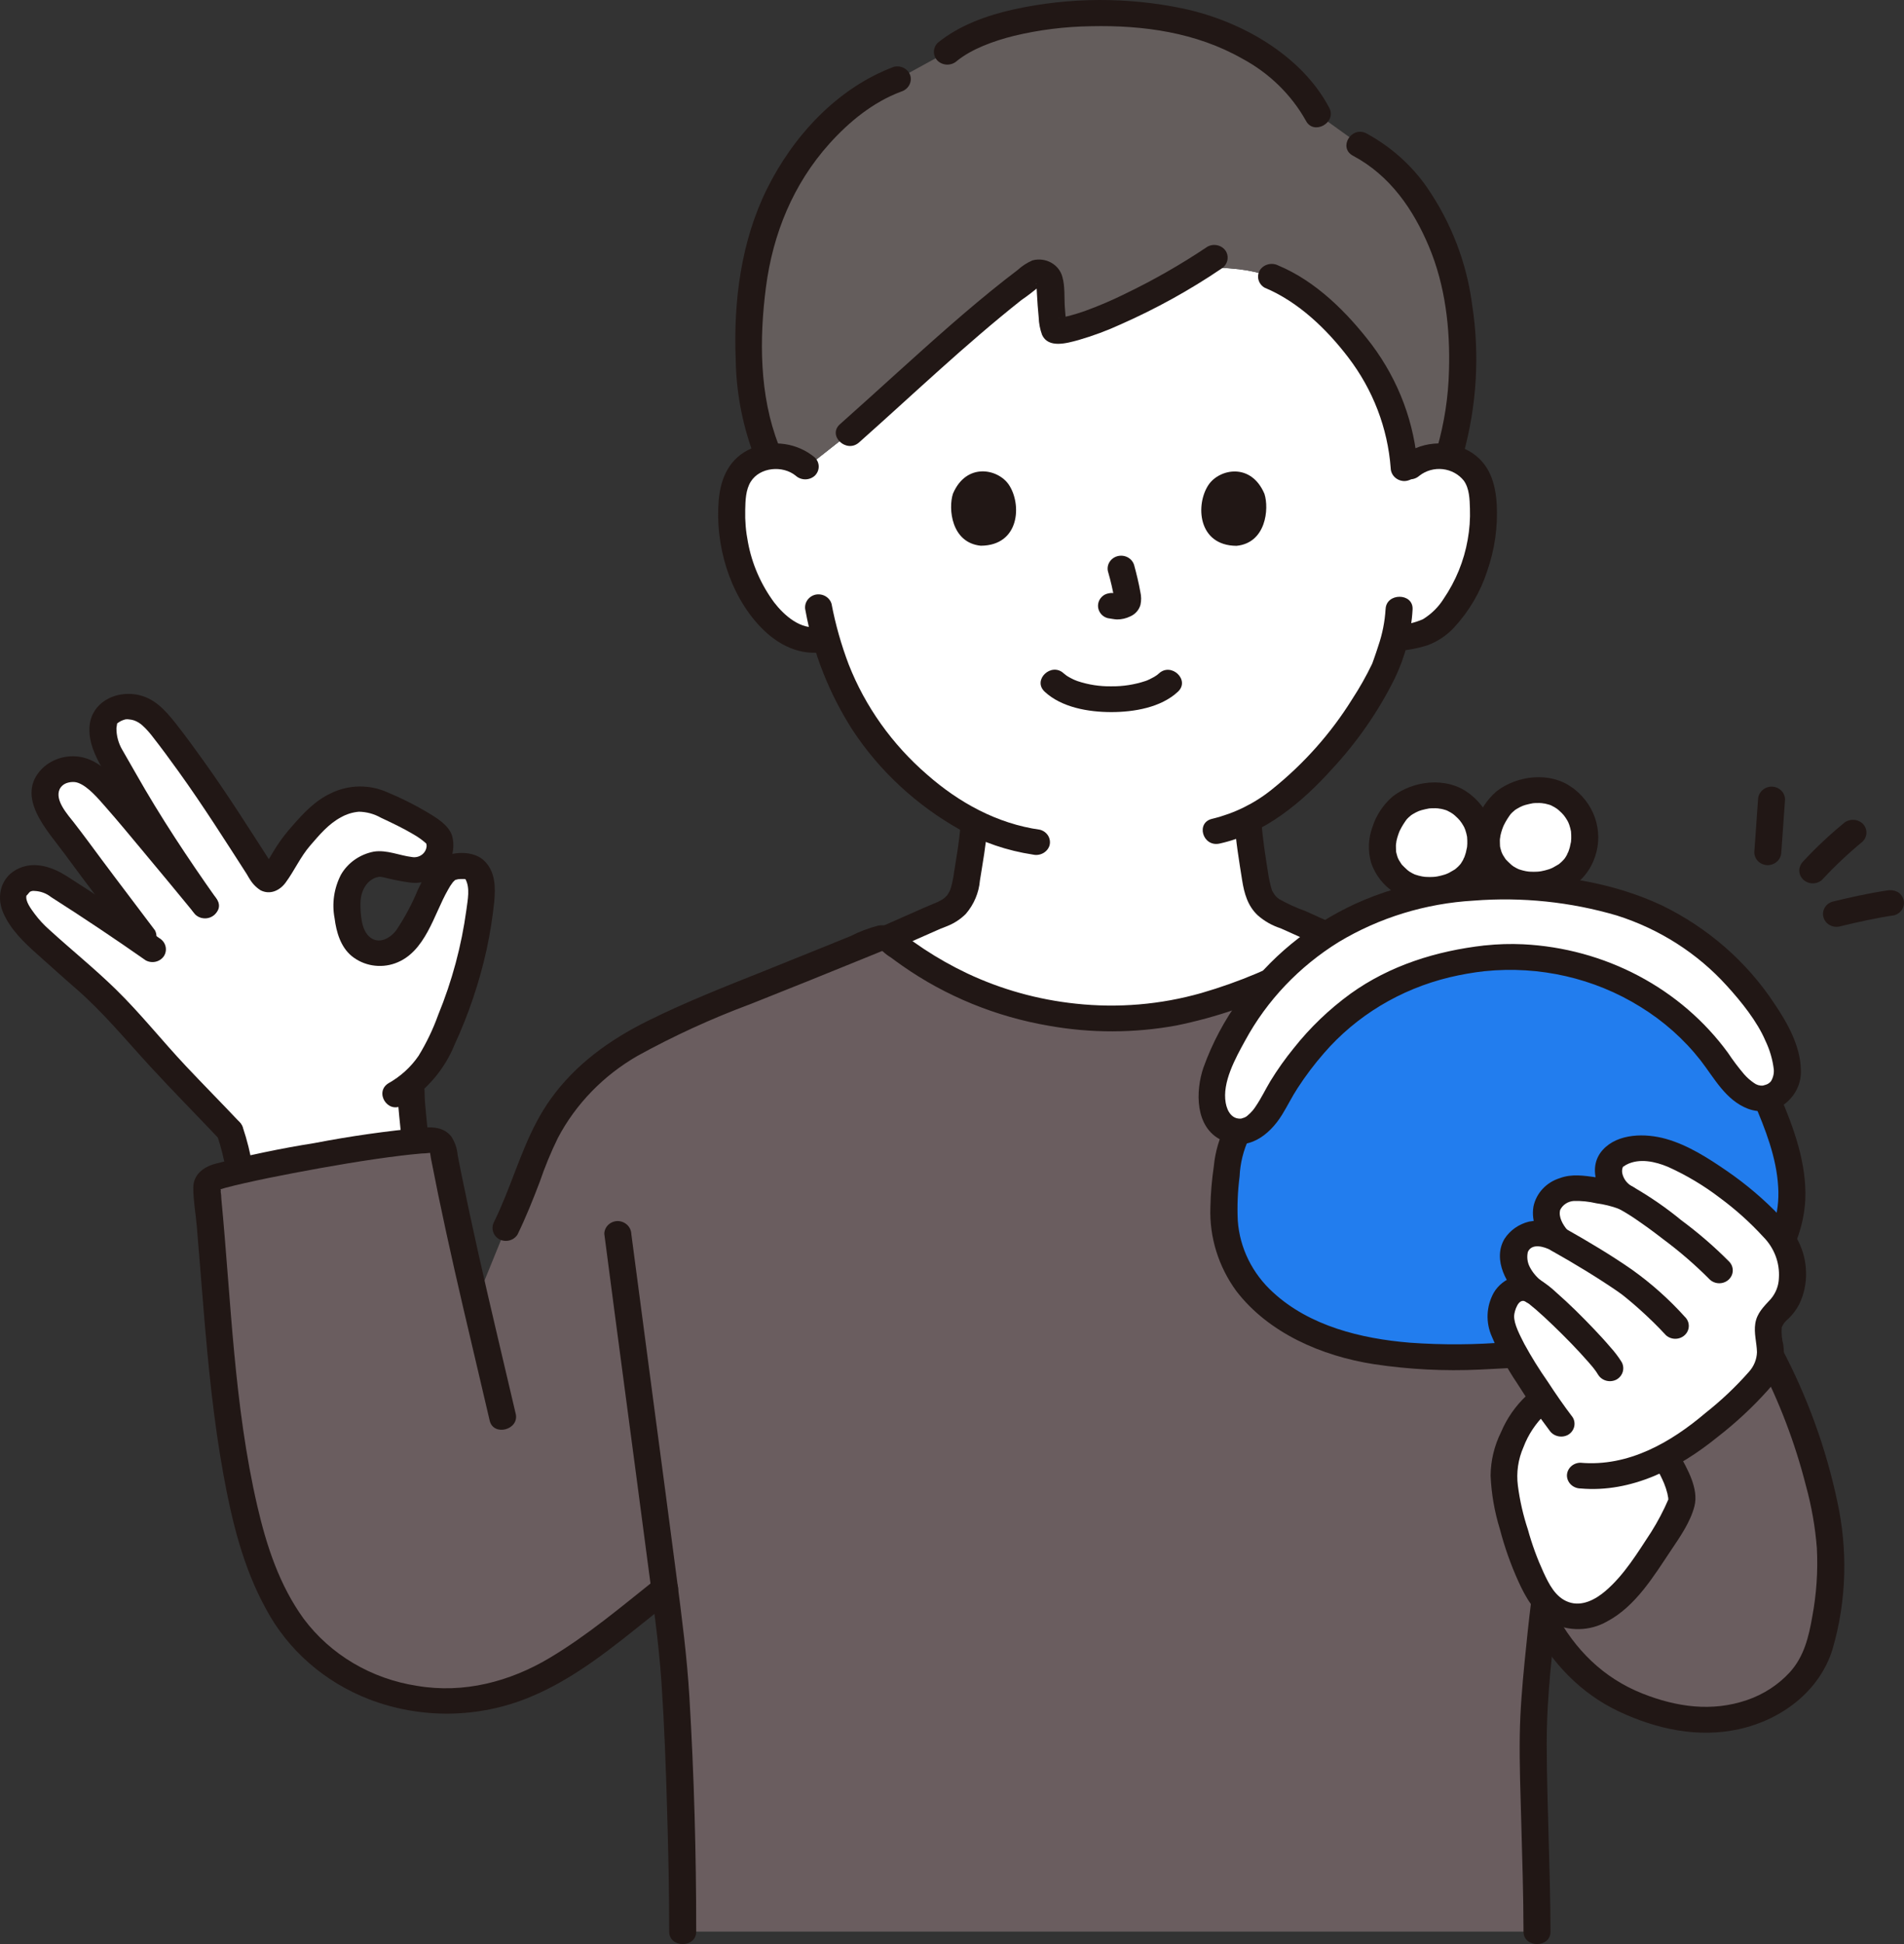 <svg width="192" height="196" viewBox="0 0 192 196" fill="none" xmlns="http://www.w3.org/2000/svg">
<rect x="0" y="0" width="192" height="196" fill="#333333" stroke="none"/>
<g clip-path="url(#clip0_36_387)">
<path d="M23.184 114.033C23.611 115.355 23.942 116.702 24.174 118.067C30.003 116.769 35.899 115.764 41.839 115.056C41.832 114.995 41.83 114.963 41.83 114.963C41.767 113.521 41.452 111.359 41.452 109.977L41.39 109.293C43.132 107.896 44 106.265 44.919 104.07C46.141 101.294 47.086 98.413 47.742 95.468C48.19 93.517 48.461 91.533 48.553 89.538C48.566 89.15 48.487 88.764 48.322 88.408C48.157 88.053 47.911 87.737 47.602 87.484C46.851 87.246 46.036 87.265 45.298 87.538C44.462 87.954 43.725 89.487 42.972 91.084C42.253 92.61 41.688 93.902 40.537 95.166C40.015 95.699 39.302 96.026 38.539 96.081C37.776 96.136 37.019 95.915 36.419 95.462C35.624 94.833 35.219 93.555 35.1 92.577C34.938 91.246 34.854 90.22 35.462 89.012C36.071 87.803 37.481 86.961 38.536 87.114C39.344 87.23 41.118 87.749 41.934 87.716C42.312 87.688 42.678 87.583 43.009 87.407C43.34 87.232 43.627 86.991 43.851 86.7C44.075 86.409 44.231 86.076 44.308 85.723C44.385 85.37 44.381 85.005 44.297 84.653C44.047 83.777 41.377 82.397 40.189 81.845C38.848 81.222 37.548 80.431 36.071 80.542C34.302 80.674 32.584 81.776 31.444 83.066C30.449 84.078 29.57 85.189 28.825 86.38C28.459 86.952 28.168 87.503 27.804 88.075C27.702 88.249 27.576 88.409 27.429 88.551C27.344 88.621 27.236 88.659 27.124 88.659C27.012 88.659 26.904 88.621 26.819 88.551C26.622 88.313 26.439 88.064 26.272 87.805C24.287 84.727 22.565 81.923 20.085 78.398C19.335 77.332 16.558 73.443 15.632 72.511C15.257 72.072 14.777 71.727 14.232 71.503C13.686 71.28 13.093 71.186 12.501 71.229C11.971 71.367 11.47 71.59 11.02 71.89C10.688 72.181 10.475 72.575 10.421 73.002C10.33 74.204 10.627 75.404 11.272 76.441C11.484 76.766 14.254 81.764 15.129 83.124C15.286 83.368 18.93 88.831 20.675 91.293C18.041 88.069 12.89 81.892 11.636 80.47C9.908 78.508 8.757 77.604 7.513 77.547C7.123 77.507 6.729 77.549 6.358 77.67C5.987 77.792 5.649 77.99 5.368 78.25C5.086 78.51 4.868 78.826 4.729 79.175C4.59 79.524 4.533 79.899 4.563 80.271C4.695 81.901 6.347 83.589 7.325 84.931C10.526 89.328 12.117 91.287 15.385 95.7C12.085 93.375 9.154 91.424 5.371 89.02C4.585 88.521 2.936 88.285 2.219 88.871C1.979 89.034 1.776 89.241 1.621 89.48C1.466 89.719 1.362 89.985 1.316 90.262C1.295 91.324 1.858 92.174 2.608 93.176C3.358 94.178 4.604 95.138 5.76 96.219C8.29 98.587 10.16 99.808 12.84 102.927C16.811 107.549 21.43 112.166 23.187 114.032" fill="white"/>
<path d="M135.412 94.987C132.916 93.858 129.722 92.414 129.603 92.376C126.693 91.376 126.806 89.592 126.437 87.591C126.136 85.959 125.936 84.311 125.84 82.655C133.022 79.106 138.714 69.769 139.738 67.119C139.918 66.597 140.305 65.56 140.623 64.352L140.789 64.338C142.133 64.218 143.682 63.995 144.691 63.226C145.957 62.2 146.976 60.926 147.678 59.49C149.168 56.649 149.809 53.472 149.532 50.307C149.493 49.498 149.277 48.706 148.897 47.982C148.568 47.458 148.121 47.01 147.587 46.671C147.053 46.333 146.447 46.113 145.812 46.028C145.718 46.014 145.623 46.005 145.528 46.002C144.813 45.899 144.081 45.964 143.398 46.191C142.715 46.418 142.1 46.801 141.607 47.307C141.362 43.577 140.163 39.962 138.115 36.775C136.56 34.297 132.416 29.599 128.225 27.89C127.154 27.529 126.046 27.278 124.919 27.142C123.61 27 122.293 26.937 120.976 26.954C116.236 29.943 109.452 33.297 106.429 33.379C106.128 33.387 105.975 30.416 105.87 28.534C105.826 27.731 104.959 27.136 104.329 27.594C98.686 31.698 90.99 38.971 85.669 43.691L81.466 47.005C80.976 46.6 80.4 46.301 79.778 46.128C79.156 45.955 78.502 45.911 77.861 46.001C77.763 46.003 77.665 46.012 77.568 46.027C76.933 46.112 76.326 46.332 75.793 46.67C75.259 47.009 74.811 47.456 74.483 47.981C74.103 48.705 73.887 49.497 73.848 50.306C73.571 53.471 74.212 56.648 75.701 59.489C76.404 60.925 77.422 62.199 78.689 63.225C79.699 63.993 81.128 64.863 82.939 64.431L83.279 64.35C84.393 68.528 86.448 72.426 89.303 75.77C91.765 78.681 94.797 81.109 98.23 82.917C98.133 84.485 97.936 86.046 97.638 87.59C97.269 89.591 97.388 91.375 94.472 92.375C94.37 92.408 91.863 93.521 89.378 94.619C89.378 94.619 89.806 112.394 112.174 112.394C134.542 112.394 135.412 94.987 135.412 94.987Z" fill="white"/>
<path d="M146.912 29.667C146.622 28.021 146.165 26.406 145.545 24.844C144.052 21.206 141.763 17.005 137.126 14.582L132.872 11.529C130.961 7.831 126.916 4.803 121.719 2.878C114.821 0.321 100.891 0.902 95.534 5.227L90.491 7.991C84.104 10.293 78.728 17.314 76.873 23.937C74.977 30.706 74.945 40.495 77.571 46.053C77.667 46.032 77.763 46.014 77.861 45.999C78.502 45.909 79.156 45.952 79.778 46.126C80.4 46.299 80.976 46.598 81.465 47.003L85.669 43.689C90.992 38.969 98.686 31.696 104.327 27.591C104.957 27.132 105.824 27.727 105.868 28.53C105.971 30.412 106.126 33.384 106.427 33.376C109.45 33.294 116.234 29.939 120.974 26.951C122.291 26.934 123.608 26.997 124.916 27.138C126.043 27.275 127.152 27.526 128.223 27.887C132.414 29.595 136.557 34.294 138.113 36.771C140.161 39.959 141.36 43.576 141.605 47.306C142.096 46.801 142.71 46.419 143.392 46.191C144.074 45.964 144.805 45.898 145.519 46.001C145.699 46.026 145.876 46.062 146.051 46.109C147.731 40.933 147.845 34.709 146.912 29.667Z" fill="#645D5C"/>
<path d="M154.99 194.746C154.984 188.642 154.611 180.931 154.611 175.553C154.718 171.401 155.043 167.256 155.586 163.135C155.65 163.243 155.685 163.297 155.685 163.297C158.832 169.259 163.166 171.648 168.44 172.999C173.713 174.351 180.016 172.425 182.655 167.868C183.637 166.175 183.91 164.219 184.236 162.31C185.147 156.957 184.349 152.732 183.101 148.245C181.973 144.239 180.438 140.348 178.517 136.626C178.517 136.626 174.386 127.42 168.44 117.362C161.717 105.988 152.926 100.891 152.926 100.891C148.332 99.107 141.934 96.226 137.388 94.374C137.187 94.291 136.967 94.258 136.749 94.28C136.531 94.302 136.322 94.376 136.143 94.497C131.186 97.912 121.567 102.725 112.596 102.704C104.226 102.774 96.109 99.966 89.735 94.794C89.556 94.672 89.347 94.597 89.128 94.575C88.91 94.553 88.689 94.585 88.487 94.669C83.94 96.52 77.584 99.102 72.992 100.891C68.641 102.824 64.418 104.484 61.023 107.02C58.141 109.239 55.879 112.103 54.437 115.356C53.695 117.152 52.399 120.987 51.012 123.811L47.972 131.284C46.771 126.109 45.668 121.148 44.648 115.821C44.599 115.563 44.453 115.33 44.237 115.166C44.021 115.003 43.751 114.919 43.475 114.931C38.848 115.133 25.462 117.554 21.642 118.705C21.395 118.778 21.182 118.931 21.039 119.136C20.896 119.342 20.831 119.589 20.857 119.834C21.878 129.939 22.211 141.272 24.497 151.58C26.126 158.933 29.002 166.054 36.055 169.411C38.687 170.715 41.596 171.428 44.561 171.497C47.526 171.566 50.469 170.987 53.164 169.807C57.81 167.802 63.495 163.001 67.025 160.194C67.247 161.897 67.46 163.551 67.663 165.138C68.469 171.443 68.851 188.641 68.845 194.745L154.99 194.746Z" fill="#6A5D5F"/>
<path d="M52.189 124.465C53.033 122.73 53.748 120.941 54.432 119.145C54.946 117.634 55.557 116.156 56.262 114.717C58.069 111.293 60.855 108.426 64.298 106.445C67.958 104.428 71.774 102.68 75.714 101.217C79.533 99.707 83.338 98.164 87.141 96.618L88.424 96.096C88.613 96.019 88.802 95.943 88.991 95.864C89.061 95.836 88.91 95.791 88.973 95.87C89.239 96.128 89.537 96.356 89.858 96.549C90.231 96.827 90.607 97.101 90.989 97.368C95.363 100.432 100.416 102.501 105.759 103.415C110.006 104.176 114.366 104.169 118.611 103.393C122.639 102.57 126.533 101.235 130.188 99.425C131.804 98.65 133.376 97.796 134.899 96.867C135.53 96.481 136.164 96.089 136.764 95.661C136.888 95.573 136.869 95.562 136.849 95.563C137.025 95.601 137.194 95.667 137.348 95.758C137.801 95.946 138.255 96.135 138.709 96.325C142.449 97.896 146.156 99.538 149.911 101.077C150.792 101.438 151.677 101.792 152.565 102.141C152.913 102.23 153.284 102.185 153.597 102.016C153.911 101.846 154.141 101.565 154.239 101.235C154.326 100.903 154.276 100.552 154.099 100.255C153.922 99.958 153.632 99.737 153.288 99.639C149.531 98.173 145.848 96.537 142.144 94.957C141.228 94.567 140.311 94.18 139.393 93.795C138.444 93.4 137.455 92.829 136.387 93.027C135.536 93.184 134.841 93.8 134.136 94.247C133.431 94.693 132.701 95.128 131.966 95.544C128.57 97.485 124.938 99.02 121.149 100.116C117.042 101.286 112.729 101.651 108.47 101.188C104.67 100.787 100.974 99.757 97.547 98.143C96.031 97.425 94.571 96.602 93.179 95.683C92.561 95.275 91.956 94.851 91.371 94.403C90.51 93.745 89.734 93.124 88.553 93.321C87.587 93.575 86.653 93.93 85.768 94.378C84.823 94.763 83.877 95.147 82.932 95.53C81.027 96.302 79.12 97.07 77.212 97.834C73.195 99.438 69.162 101.016 65.296 102.938C61.43 104.859 58.035 107.317 55.548 110.777C53.38 113.794 52.343 117.22 50.972 120.591C50.621 121.456 50.25 122.315 49.838 123.157C49.666 123.457 49.62 123.807 49.711 124.138C49.802 124.468 50.022 124.752 50.326 124.933C50.639 125.103 51.01 125.15 51.358 125.063C51.706 124.975 52.005 124.76 52.189 124.465Z" fill="#211715"/>
<path d="M121.76 24.87C119.112 26.649 116.33 28.24 113.438 29.631C112.155 30.266 110.836 30.832 109.486 31.324C108.889 31.54 108.28 31.725 107.663 31.88C107.399 31.944 107.136 31.996 106.868 32.042C106.601 32.089 106.96 32.013 106.812 32.052C106.649 32.095 106.314 31.998 106.762 32.118L107.363 32.451C107.52 32.586 107.618 33.015 107.571 32.692C107.564 32.642 107.49 32.247 107.52 32.45C107.45 31.981 107.417 31.505 107.382 31.032C107.306 30.032 107.411 28.887 107.13 27.918C107.052 27.618 106.91 27.335 106.715 27.088C106.519 26.84 106.273 26.632 105.992 26.477C105.711 26.322 105.399 26.222 105.077 26.183C104.754 26.144 104.427 26.168 104.114 26.252C103.56 26.492 103.054 26.822 102.617 27.225C102.201 27.539 101.788 27.856 101.378 28.178C97.582 31.159 94.004 34.389 90.43 37.613C88.523 39.334 86.625 41.065 84.701 42.771C83.416 43.911 85.344 45.745 86.629 44.606C92.049 39.794 97.286 34.778 102.985 30.263C103.634 29.816 104.257 29.337 104.853 28.827C105.088 28.595 104.898 28.797 104.671 28.697C104.788 28.748 104.375 28.629 104.523 28.601C104.498 28.606 104.523 28.51 104.513 28.698C104.51 28.785 104.523 28.875 104.528 28.961C104.54 29.177 104.552 29.392 104.564 29.606C104.611 30.403 104.658 31.201 104.742 31.995C104.76 32.597 104.874 33.193 105.082 33.761C105.715 35.141 107.554 34.611 108.741 34.288C110.22 33.861 111.661 33.324 113.053 32.684C116.585 31.122 119.96 29.256 123.135 27.108C123.439 26.928 123.66 26.644 123.751 26.313C123.841 25.983 123.796 25.632 123.623 25.333C123.439 25.038 123.14 24.824 122.791 24.738C122.443 24.651 122.072 24.698 121.76 24.87Z" fill="#211715"/>
<path d="M127.535 29.009C130.939 30.431 133.796 33.2 135.955 36.029C138.455 39.296 139.939 43.169 140.239 47.203C140.248 47.544 140.394 47.87 140.647 48.111C140.901 48.353 141.242 48.492 141.601 48.5C141.961 48.497 142.306 48.36 142.56 48.117C142.815 47.874 142.959 47.546 142.962 47.203C142.669 42.708 141.055 38.382 138.306 34.719C135.885 31.548 132.735 28.368 128.91 26.771C128.596 26.608 128.228 26.565 127.882 26.652C127.535 26.738 127.237 26.948 127.047 27.237C126.868 27.534 126.818 27.887 126.91 28.22C127.001 28.552 127.226 28.836 127.535 29.012V29.009Z" fill="#211715"/>
<path d="M134.045 10.874C131.283 5.623 125.26 2.152 119.394 0.88C113.737 -0.316 107.872 -0.292 102.227 0.948C99.478 1.56 96.742 2.549 94.569 4.31C94.316 4.554 94.175 4.884 94.175 5.227C94.175 5.571 94.316 5.9 94.569 6.145C94.828 6.382 95.172 6.514 95.531 6.514C95.89 6.514 96.235 6.382 96.494 6.145C97.985 4.935 100.187 4.129 102.241 3.617C104.786 3.006 107.397 2.68 110.022 2.644C115.327 2.527 120.63 3.282 125.247 5.899C127.982 7.362 130.219 9.542 131.692 12.181C132.478 13.675 134.827 12.362 134.043 10.871L134.045 10.874Z" fill="#211715"/>
<path d="M90.129 6.739C84.357 8.908 79.955 13.783 77.346 19.038C74.713 24.343 73.951 30.449 74.19 36.268C74.241 39.428 74.815 42.56 75.892 45.549C75.996 45.876 76.228 46.152 76.54 46.321C76.851 46.49 77.219 46.538 77.567 46.456C77.913 46.362 78.207 46.142 78.385 45.843C78.563 45.545 78.61 45.191 78.517 44.859C76.565 39.869 76.561 34.137 77.244 28.915C77.939 23.598 79.972 18.553 83.662 14.457C85.625 12.28 88.022 10.305 90.854 9.242C91.197 9.142 91.486 8.921 91.662 8.624C91.839 8.327 91.89 7.977 91.805 7.646C91.707 7.315 91.476 7.035 91.163 6.865C90.85 6.695 90.479 6.65 90.13 6.739H90.129Z" fill="#211715"/>
<path d="M136.439 15.703C140.194 17.703 142.532 21.14 144.097 24.866C145.752 28.803 146.243 33.148 146.116 37.361C146.052 40.005 145.65 42.631 144.918 45.182C144.446 46.793 147.074 47.48 147.544 45.872C148.924 40.923 149.232 35.757 148.447 30.691C147.898 26.491 146.35 22.466 143.922 18.923C142.363 16.671 140.271 14.8 137.813 13.462C136.282 12.647 134.908 14.887 136.439 15.703Z" fill="#211715"/>
<path d="M21.87 114.378C22.293 115.636 22.613 116.922 22.829 118.227C22.924 118.552 23.148 118.83 23.453 119.002C23.765 119.176 24.136 119.224 24.485 119.137C24.835 119.049 25.133 118.833 25.316 118.536C25.483 118.229 25.532 117.875 25.453 117.537C25.238 116.232 24.917 114.946 24.495 113.688C24.393 113.366 24.171 113.09 23.871 112.913C23.637 112.783 23.368 112.722 23.097 112.738C22.827 112.754 22.568 112.847 22.353 113.004C22.139 113.161 21.978 113.376 21.892 113.621C21.806 113.866 21.798 114.129 21.87 114.378Z" fill="#211715"/>
<path d="M143.14 47.958C143.465 47.703 143.842 47.513 144.246 47.4C144.65 47.288 145.075 47.254 145.493 47.302C145.911 47.35 146.315 47.478 146.68 47.678C147.045 47.879 147.364 48.148 147.617 48.469C148.178 49.259 148.202 50.355 148.229 51.273C148.266 52.326 148.19 53.38 148.002 54.419C147.629 56.546 146.8 58.577 145.567 60.385C145.048 61.21 144.336 61.911 143.487 62.431C142.638 62.803 141.72 63.01 140.787 63.04C140.429 63.049 140.088 63.189 139.835 63.43C139.582 63.672 139.435 63.997 139.426 64.338C139.428 64.681 139.572 65.01 139.827 65.253C140.082 65.496 140.427 65.633 140.787 65.635C141.866 65.576 142.932 65.381 143.957 65.056C144.975 64.673 145.885 64.067 146.612 63.286C148.142 61.632 149.286 59.686 149.968 57.578C150.719 55.431 151.045 53.171 150.933 50.91C150.819 48.727 150.208 46.649 148.122 45.462C147.042 44.869 145.794 44.614 144.555 44.733C143.315 44.852 142.145 45.338 141.211 46.123C140.958 46.368 140.817 46.697 140.817 47.04C140.817 47.384 140.958 47.713 141.211 47.958C141.469 48.195 141.814 48.328 142.173 48.328C142.532 48.328 142.877 48.195 143.136 47.958H143.14Z" fill="#211715"/>
<path d="M139.722 61.417C139.647 62.664 139.405 63.896 139 65.083C138.856 65.546 138.696 66.002 138.535 66.461C138.492 66.584 138.45 66.709 138.403 66.831C138.383 66.885 138.358 66.933 138.339 66.985C138.243 67.255 138.42 66.815 138.357 66.946C137.766 68.173 137.093 69.363 136.343 70.508C134.199 73.953 131.46 77.029 128.242 79.605C126.506 81.006 124.459 82.012 122.255 82.547C120.548 82.921 121.27 85.424 122.979 85.049C127.54 84.05 131.33 80.858 134.3 77.559C136.85 74.82 138.98 71.75 140.626 68.441C141.697 66.232 142.316 63.849 142.447 61.418C142.504 59.748 139.781 59.75 139.725 61.418L139.722 61.417Z" fill="#211715"/>
<path d="M82.165 46.123C81.313 45.408 80.264 44.94 79.142 44.774C78.02 44.608 76.872 44.751 75.832 45.185C73.55 46.15 72.669 48.182 72.477 50.43C72.098 54.851 73.513 59.878 76.686 63.205C78.388 64.994 80.72 66.222 83.301 65.685C85.012 65.329 84.288 62.827 82.577 63.183C80.761 63.562 79.069 62.033 78.079 60.756C76.733 58.936 75.825 56.854 75.422 54.66C75.21 53.584 75.118 52.49 75.148 51.395C75.169 50.461 75.193 49.381 75.711 48.555C76.626 47.095 78.926 46.891 80.24 47.96C80.5 48.196 80.844 48.327 81.203 48.327C81.561 48.327 81.906 48.196 82.165 47.96C82.418 47.715 82.559 47.386 82.559 47.043C82.559 46.699 82.418 46.37 82.165 46.125V46.123Z" fill="#211715"/>
<path d="M81.225 61.561C81.996 65.832 83.612 69.926 85.985 73.623C88.707 77.752 92.429 81.198 96.839 83.671C99.095 84.925 101.577 85.769 104.157 86.158C104.505 86.238 104.871 86.189 105.183 86.02C105.494 85.852 105.726 85.577 105.831 85.251C105.925 84.919 105.877 84.566 105.7 84.267C105.522 83.969 105.227 83.749 104.881 83.655C100.533 83.042 96.687 80.909 93.489 78.096C89.965 75.048 87.255 71.242 85.585 66.995C84.828 65.004 84.249 62.956 83.852 60.872C83.753 60.542 83.522 60.262 83.209 60.093C82.896 59.923 82.525 59.878 82.177 59.966C81.834 60.064 81.542 60.284 81.365 60.582C81.188 60.879 81.138 61.23 81.226 61.562L81.225 61.561Z" fill="#211715"/>
<path d="M96.843 83.326C96.73 84.886 96.45 86.41 96.207 87.954C96.141 88.462 96.04 88.966 95.904 89.462C95.87 89.575 95.832 89.686 95.791 89.797C95.872 89.586 95.765 89.851 95.729 89.915C95.671 90.02 95.607 90.123 95.538 90.221C95.386 90.437 95.645 90.136 95.429 90.343C95.285 90.505 95.112 90.642 94.918 90.747C94.66 90.893 94.39 91.02 94.111 91.125C93.766 91.263 93.427 91.408 93.09 91.558C91.625 92.201 90.163 92.852 88.699 93.5L89.387 93.323H89.381C87.629 93.323 87.626 95.918 89.381 95.918C89.92 95.838 90.436 95.654 90.898 95.377L92.284 94.763C92.973 94.459 93.661 94.155 94.349 93.851C94.561 93.757 94.775 93.666 94.987 93.572C95.051 93.543 95.285 93.437 94.98 93.572C94.555 93.761 95.529 93.363 95.526 93.365C96.233 93.083 96.87 92.664 97.398 92.135C98.217 91.177 98.712 90.004 98.816 88.772C99.103 86.96 99.436 85.161 99.569 83.329C99.569 82.984 99.426 82.654 99.171 82.411C98.915 82.168 98.569 82.031 98.208 82.031C97.847 82.031 97.501 82.168 97.245 82.411C96.99 82.654 96.847 82.984 96.847 83.329L96.843 83.326Z" fill="#211715"/>
<path d="M124.486 82.796C124.613 84.803 124.946 86.774 125.26 88.76C125.466 90.057 125.814 91.334 126.834 92.285C127.498 92.871 128.284 93.316 129.142 93.592C129.504 93.72 128.745 93.41 129.028 93.544C129.088 93.573 129.151 93.598 129.212 93.624C129.448 93.728 129.683 93.833 129.918 93.939C131.522 94.658 133.123 95.381 134.722 96.108C135.036 96.272 135.405 96.316 135.751 96.229C136.098 96.142 136.396 95.933 136.585 95.642C136.765 95.344 136.814 94.992 136.722 94.659C136.631 94.327 136.406 94.043 136.097 93.867C134.607 93.193 133.116 92.519 131.624 91.847C130.707 91.52 129.822 91.116 128.98 90.641C128.806 90.518 128.653 90.37 128.526 90.202C128.453 90.096 128.386 89.987 128.325 89.874C128.222 89.684 128.325 89.934 128.236 89.663C128.078 89.141 127.961 88.608 127.884 88.07C127.606 86.312 127.317 84.574 127.207 82.796C127.199 82.454 127.053 82.129 126.8 81.887C126.546 81.645 126.204 81.506 125.846 81.498C125.486 81.501 125.141 81.639 124.887 81.882C124.632 82.124 124.487 82.453 124.484 82.796H124.486Z" fill="#211715"/>
<path d="M156.351 194.746C156.341 188.475 155.992 182.203 155.973 175.932C155.958 170.964 156.57 165.984 157.207 161.057C157.448 159.189 157.631 157.716 157.962 155.834C158.047 155.502 157.996 155.152 157.819 154.856C157.643 154.559 157.353 154.338 157.011 154.238C156.663 154.149 156.292 154.194 155.979 154.364C155.665 154.534 155.435 154.814 155.336 155.144C154.615 159.253 154.145 163.424 153.738 167.572C153.498 170.028 153.291 172.492 153.254 174.961C153.211 177.877 153.324 180.797 153.404 183.71C153.506 187.386 153.623 191.068 153.631 194.747C153.631 196.417 156.354 196.42 156.354 194.747L156.351 194.746Z" fill="#211715"/>
<path d="M60.939 124.402C62.352 135.288 63.826 146.166 65.251 157.05C65.802 161.258 66.423 165.459 66.708 169.693C66.993 173.927 67.146 178.155 67.269 182.39C67.389 186.508 67.484 190.629 67.482 194.749C67.482 196.419 70.205 196.422 70.205 194.749C70.21 186.865 69.99 178.959 69.519 171.087C69.278 167.046 68.757 163.051 68.233 159.036C67.507 153.472 66.773 147.909 66.029 142.346C65.235 136.366 64.446 130.384 63.661 124.402C63.65 124.062 63.503 123.737 63.25 123.496C62.997 123.255 62.657 123.115 62.3 123.105C61.939 123.107 61.594 123.244 61.34 123.487C61.085 123.73 60.941 124.059 60.938 124.402H60.939Z" fill="#211715"/>
<path d="M52.002 142.53C50.738 137.113 49.435 131.704 48.218 126.277C47.627 123.639 47.063 120.997 46.525 118.349C46.396 117.714 46.27 117.078 46.146 116.441C46.095 115.774 45.871 115.128 45.495 114.563C44.78 113.686 43.759 113.602 42.69 113.684C39.004 114.024 35.34 114.545 31.71 115.244C28.326 115.781 24.972 116.482 21.662 117.344C20.461 117.679 19.496 118.458 19.492 119.741C19.489 121.025 19.736 122.361 19.846 123.648C20.085 126.433 20.294 129.221 20.527 132.007C20.99 137.617 21.536 143.233 22.551 148.781C23.394 153.391 24.526 158.054 26.828 162.225C29.028 166.344 32.711 169.572 37.203 171.316C39.787 172.31 42.552 172.803 45.339 172.767C48.125 172.731 50.875 172.166 53.43 171.105C57.954 169.253 61.857 166.023 65.593 163.034C66.393 162.393 67.189 161.749 67.992 161.111C68.244 160.866 68.386 160.536 68.386 160.193C68.386 159.85 68.244 159.52 67.992 159.276C67.733 159.039 67.388 158.907 67.029 158.907C66.67 158.907 66.325 159.039 66.066 159.276C62.62 162.018 59.237 164.877 55.42 167.154C51.418 169.541 46.765 170.771 42.047 169.966C39.769 169.616 37.588 168.839 35.628 167.68C33.668 166.521 31.97 165.002 30.631 163.212C28.168 159.824 26.869 155.82 25.946 151.834C23.593 141.678 23.311 131.221 22.323 120.899C22.318 120.622 22.291 120.346 22.243 120.072C22.299 120.28 22.26 119.844 22.2 119.813C22.274 119.851 22.015 119.972 22.006 119.958C22.248 119.903 22.487 119.836 22.722 119.757C23.346 119.591 23.975 119.442 24.605 119.298C26.25 118.923 27.909 118.59 29.568 118.274C33.122 117.597 36.985 116.93 40.396 116.516C41.102 116.43 41.809 116.354 42.518 116.294C42.773 116.289 43.027 116.271 43.28 116.24C43.581 116.182 43.391 116.299 43.343 116.141C43.399 116.32 43.414 116.573 43.453 116.771C43.933 119.248 44.442 121.72 44.981 124.187C46.075 129.22 47.267 134.233 48.447 139.248C48.758 140.572 49.069 141.896 49.378 143.221C49.758 144.85 52.385 144.161 52.004 142.531L52.002 142.53Z" fill="#211715"/>
<path d="M177.34 137.281C179.412 141.272 181.013 145.47 182.113 149.798C182.68 151.858 183.048 153.963 183.213 156.086C183.332 158.4 183.176 160.718 182.748 162.998C182.398 165.015 181.922 167.021 180.479 168.603C179.316 169.868 177.835 170.83 176.174 171.398C172.629 172.615 169.064 172.101 165.652 170.753C161.654 169.176 158.803 166.279 156.859 162.643C156.065 161.154 153.714 162.466 154.508 163.953C156.465 167.62 159.373 170.732 163.28 172.564C167.045 174.328 171.246 175.258 175.398 174.325C179.745 173.349 183.497 170.449 184.786 166.298C185.513 163.811 185.911 161.247 185.972 158.666C186.032 156.228 185.8 153.791 185.278 151.403C184.146 146.044 182.267 140.855 179.689 135.972C178.901 134.479 176.552 135.792 177.337 137.282L177.34 137.281Z" fill="#211715"/>
<path d="M177.282 80.605L176.904 85.931C176.906 86.274 177.05 86.603 177.305 86.846C177.56 87.089 177.905 87.226 178.265 87.228C178.624 87.22 178.965 87.081 179.219 86.839C179.472 86.598 179.618 86.272 179.627 85.931L180.005 80.605C180.003 80.261 179.859 79.932 179.604 79.689C179.349 79.446 179.004 79.309 178.644 79.307C178.285 79.315 177.944 79.454 177.69 79.696C177.436 79.938 177.29 80.263 177.282 80.605Z" fill="#211715"/>
<path d="M185.554 93.394C187.352 92.961 189.165 92.554 190.999 92.281C191.342 92.192 191.634 91.978 191.813 91.686C191.995 91.383 192.045 91.024 191.951 90.686C191.855 90.361 191.632 90.083 191.327 89.911C191.003 89.753 190.632 89.707 190.277 89.78C188.444 90.054 186.631 90.459 184.832 90.893C184.483 90.985 184.188 91.204 184.009 91.504C183.831 91.803 183.785 92.157 183.881 92.489C183.977 92.821 184.207 93.103 184.521 93.273C184.835 93.443 185.207 93.487 185.555 93.395L185.554 93.394Z" fill="#211715"/>
<path d="M183.762 88.677C185.022 87.319 186.377 86.043 187.816 84.857C188.07 84.613 188.212 84.283 188.212 83.939C188.212 83.596 188.07 83.266 187.816 83.022C187.557 82.786 187.212 82.655 186.854 82.655C186.495 82.655 186.151 82.786 185.891 83.022C184.452 84.208 183.097 85.484 181.836 86.842C181.589 87.091 181.447 87.418 181.439 87.761C181.439 88.018 181.518 88.27 181.668 88.484C181.817 88.698 182.03 88.865 182.279 88.963C182.528 89.061 182.803 89.087 183.067 89.037C183.332 88.987 183.575 88.862 183.765 88.68L183.762 88.677Z" fill="#211715"/>
<path d="M24.146 113.116C22.363 111.224 20.531 109.378 18.751 107.486C16.347 104.932 14.159 102.162 11.644 99.71C9.521 97.639 7.186 95.755 4.991 93.752C4.432 93.263 3.929 92.719 3.491 92.13C3.169 91.678 2.512 90.869 2.674 90.265C2.64 90.392 2.946 89.959 3.024 89.908C3.163 89.832 3.325 89.804 3.483 89.826C4.091 89.85 4.673 90.064 5.14 90.436C8.373 92.498 11.557 94.626 14.692 96.822C15.004 96.993 15.375 97.04 15.723 96.953C16.072 96.866 16.37 96.652 16.554 96.356C16.728 96.058 16.775 95.706 16.684 95.375C16.593 95.044 16.371 94.76 16.066 94.581C13.008 92.43 9.9 90.35 6.74 88.339C5.341 87.446 3.581 86.811 1.931 87.535C0.096 88.341 -0.401 90.317 0.311 91.993C1.04 93.707 2.428 95.025 3.822 96.264C5.086 97.385 6.33 98.521 7.607 99.627C10.387 102.034 12.667 104.823 15.134 107.506C17.452 110.028 19.869 112.461 22.221 114.954C23.395 116.197 25.316 114.359 24.146 113.119V113.116Z" fill="#211715"/>
<path d="M15.588 93.744C13.838 91.403 12.054 89.087 10.312 86.743C9.37 85.475 8.44 84.202 7.469 82.952C6.833 82.135 5.505 80.695 6.01 79.573C6.082 79.424 6.187 79.29 6.315 79.181C6.444 79.072 6.595 78.989 6.758 78.937C7.001 78.857 7.258 78.826 7.513 78.846C7.64 78.857 7.765 78.885 7.883 78.929C8.9 79.301 9.919 80.532 10.674 81.389C11.917 82.8 13.114 84.254 14.316 85.694C16.125 87.859 17.924 90.032 19.713 92.212C19.969 92.454 20.315 92.59 20.676 92.59C21.037 92.59 21.383 92.454 21.639 92.212C21.886 91.965 22.024 91.636 22.024 91.295C22.024 90.953 21.886 90.625 21.639 90.377C19.894 88.242 18.135 86.117 16.363 84.002C14.931 82.287 13.533 80.527 12.001 78.89C11.049 77.872 9.929 76.801 8.517 76.403C7.773 76.202 6.986 76.195 6.238 76.383C5.49 76.57 4.809 76.946 4.265 77.47C1.444 80.313 4.807 83.751 6.541 86.12C8.737 89.123 11.014 92.067 13.242 95.051C13.431 95.341 13.73 95.551 14.076 95.638C14.423 95.724 14.791 95.681 15.105 95.517C15.415 95.341 15.639 95.057 15.731 94.725C15.822 94.393 15.773 94.04 15.594 93.742L15.588 93.744Z" fill="#211715"/>
<path d="M21.849 90.64C18.939 86.523 16.176 82.36 13.704 77.992C13.261 77.208 12.812 76.425 12.359 75.646C11.95 74.967 11.738 74.197 11.742 73.414C11.742 73.356 11.825 72.922 11.806 72.946C12.051 72.744 12.343 72.6 12.657 72.526C12.782 72.506 12.91 72.509 13.034 72.533C13.199 72.547 13.363 72.579 13.52 72.631C13.833 72.744 14.12 72.917 14.361 73.139C14.568 73.323 14.763 73.52 14.943 73.728C15.166 73.984 15.241 74.081 15.369 74.245C16.277 75.405 17.147 76.591 18.006 77.785C20.506 81.262 22.783 84.868 25.097 88.46C26.012 89.881 28.368 88.579 27.448 87.15C25.199 83.66 22.99 80.152 20.567 76.77C19.641 75.478 18.709 74.187 17.721 72.937C16.677 71.617 15.513 70.296 13.693 70.014C11.464 69.669 9.249 70.909 9.035 73.162C8.887 74.712 9.573 76.178 10.331 77.5C11.559 79.642 12.688 81.856 14.046 83.927C15.818 86.63 17.631 89.311 19.498 91.952C20.472 93.33 22.831 92.032 21.849 90.642V90.64Z" fill="#211715"/>
<path d="M40.091 109.977C40.096 111.645 40.392 113.299 40.469 114.963C40.469 115.307 40.612 115.637 40.868 115.881C41.123 116.124 41.469 116.261 41.83 116.261C42.191 116.261 42.538 116.124 42.793 115.881C43.048 115.637 43.192 115.307 43.192 114.963C43.115 113.299 42.819 111.645 42.813 109.977C42.813 109.633 42.67 109.303 42.415 109.06C42.159 108.817 41.813 108.68 41.452 108.68C41.091 108.68 40.745 108.817 40.489 109.06C40.234 109.303 40.091 109.633 40.091 109.977Z" fill="#211715"/>
<path d="M40.573 111.439C42.974 109.991 44.822 107.844 45.843 105.316C47.27 102.222 48.356 98.994 49.081 95.686C49.42 94.105 49.673 92.508 49.839 90.903C49.97 89.471 49.968 87.887 48.832 86.783C47.898 85.876 46.243 85.839 45.043 86.242C43.515 86.754 42.762 88.422 42.135 89.718C41.549 91.137 40.821 92.499 39.961 93.785C39.371 94.565 38.231 95.271 37.278 94.469C36.421 93.747 36.355 92.152 36.345 91.158C36.335 90.076 36.788 88.868 37.934 88.463C38.04 88.446 38.144 88.421 38.246 88.388C38.128 88.402 38.567 88.416 38.303 88.388C38.575 88.43 38.844 88.487 39.11 88.556C39.846 88.736 40.592 88.876 41.345 88.978C41.981 89.059 42.629 88.983 43.227 88.759C43.824 88.535 44.352 88.169 44.76 87.697C45.181 87.225 45.475 86.664 45.618 86.06C45.761 85.456 45.748 84.828 45.58 84.23C45.212 83.153 43.998 82.435 43.048 81.869C41.782 81.12 40.46 80.459 39.093 79.892C38.192 79.482 37.203 79.277 36.205 79.294C35.206 79.311 34.226 79.55 33.341 79.99C31.723 80.753 30.561 82.031 29.426 83.328C28.872 83.952 28.364 84.613 27.909 85.306C27.64 85.723 27.387 86.15 27.136 86.576C27.053 86.717 26.971 86.858 26.887 86.998C26.802 87.138 26.717 87.283 26.625 87.424C26.43 87.672 26.475 87.668 26.759 87.411H27.483C27.871 87.802 27.987 87.899 27.833 87.704C27.784 87.641 27.736 87.576 27.69 87.511C27.605 87.394 27.523 87.275 27.444 87.153C26.529 85.732 24.174 87.034 25.093 88.463C25.361 88.984 25.767 89.429 26.27 89.756C27.244 90.25 28.215 89.776 28.795 88.992C29.695 87.776 30.285 86.393 31.291 85.236C32.212 84.173 33.124 83.063 34.411 82.383C34.956 82.077 35.566 81.891 36.196 81.838C36.969 81.852 37.726 82.057 38.392 82.433C39.504 82.957 40.623 83.481 41.676 84.109C42.109 84.353 42.515 84.638 42.888 84.96C42.944 85.026 43.005 85.088 43.07 85.145L42.998 85.06C43.077 85.193 43.072 85.173 42.986 85.001C43.003 84.991 43.011 85.325 43.022 85.232C43.022 85.408 42.981 85.583 42.902 85.743C42.823 85.903 42.707 86.044 42.564 86.156C42.42 86.268 42.253 86.348 42.073 86.391C41.893 86.434 41.705 86.438 41.523 86.403C40.298 86.258 39.001 85.659 37.706 85.859C37.007 85.992 36.347 86.27 35.772 86.673C35.198 87.076 34.723 87.593 34.381 88.189C33.679 89.55 33.455 91.089 33.74 92.58C33.911 93.936 34.331 95.449 35.458 96.382C36.052 96.868 36.771 97.193 37.541 97.323C38.311 97.453 39.104 97.384 39.836 97.122C42.909 96.031 43.751 92.176 45.169 89.721C45.308 89.456 45.471 89.203 45.654 88.964C45.768 88.825 45.967 88.674 45.944 88.684C45.761 88.761 46.231 88.634 46.202 88.638C46.114 88.652 46.408 88.623 46.373 88.625C46.554 88.611 46.734 88.633 46.915 88.625C46.925 88.625 47.002 88.752 46.92 88.609C47.435 89.509 47.155 90.748 47.031 91.734C46.538 95.361 45.583 98.917 44.186 102.323C43.671 103.759 43.008 105.143 42.205 106.453C41.436 107.575 40.408 108.515 39.198 109.198C37.712 110.077 39.078 112.323 40.573 111.439Z" fill="#211715"/>
<path d="M124.015 126.046C123.45 124.132 123.274 122.131 123.498 120.153C123.668 118.296 123.832 115.702 124.803 114.071C127.238 114.265 128.379 111.065 129.417 109.439C134.762 101.071 141.556 97.51 149.73 96.615C154.175 96.183 158.66 96.878 162.733 98.63C166.805 100.382 170.318 103.129 172.918 106.592C173.981 108.012 175.777 111.187 178.137 110.706C179.934 114.875 181.54 119.498 180.205 123.831C179.373 126.299 177.82 128.49 175.729 130.148C172.598 132.743 168.642 134.302 164.597 135.187C160.357 136.114 156.009 136.301 151.69 136.638C147.252 137.034 142.779 136.888 138.38 136.201C132.711 135.243 126.507 132.229 124.307 126.845C124.199 126.58 124.101 126.314 124.015 126.046Z" fill="#227DEE"/>
<path d="M149.73 96.613C141.555 97.508 134.762 101.069 129.417 109.437C128.305 111.178 127.075 114.727 124.261 113.974C123.117 113.668 122.616 112.731 122.325 111.682C122.033 110.632 122.344 108.773 122.745 107.757C127.112 96.664 137.153 89.873 149.638 89.455C162.397 89.029 172.328 92.659 178.841 103.552C179.389 104.471 180.316 107.012 180.228 108.058C180.14 109.103 179.872 109.923 178.86 110.443C176.144 111.841 174.087 108.152 172.918 106.59C170.318 103.127 166.805 100.38 162.733 98.628C158.66 96.876 154.175 96.181 149.73 96.613Z" fill="white"/>
<path d="M147.343 81.033C150.22 83.205 149.385 86.501 148.442 87.782C146.873 89.922 143.217 90.285 141.285 88.887C138.571 86.923 139.158 83.951 140.707 81.904C142.025 80.163 145.334 79.517 147.343 81.033Z" fill="white"/>
<path d="M157.824 80.502C160.701 82.675 159.866 85.97 158.924 87.251C157.353 89.391 153.698 89.755 151.766 88.356C149.051 86.392 149.64 83.42 151.188 81.374C152.506 79.632 155.818 78.988 157.824 80.502Z" fill="white"/>
<path d="M149.73 95.316C144.841 95.865 140.132 97.344 136.172 100.196C134.018 101.767 132.097 103.61 130.464 105.675C129.602 106.732 128.814 107.843 128.106 108.999C127.613 109.82 127.205 110.684 126.668 111.48C126.448 111.838 126.17 112.16 125.844 112.435C125.739 112.539 125.613 112.621 125.472 112.676C125.433 112.696 125.113 112.784 125.207 112.773C124.259 112.881 123.759 112.081 123.6 111.189C123.233 109.131 124.568 106.713 125.571 104.895C127.759 100.864 131.009 97.444 135.002 94.971C139.097 92.512 143.776 91.078 148.607 90.802C153.479 90.419 158.382 90.929 163.053 92.303C167.346 93.667 171.173 96.112 174.128 99.38C175.603 100.996 177.201 102.996 178.02 104.918C178.464 105.839 178.752 106.822 178.871 107.829C178.902 108.241 178.803 108.652 178.587 109.01C178.479 109.145 178.337 109.252 178.176 109.323C178.084 109.369 177.691 109.46 177.782 109.452C177.452 109.477 177.124 109.38 176.866 109.182C176.497 108.931 176.164 108.636 175.874 108.304C175.285 107.61 174.739 106.884 174.238 106.13C171.897 102.931 168.82 100.283 165.242 98.389C161.664 96.495 157.68 95.405 153.593 95.202C152.305 95.142 151.014 95.181 149.733 95.318C149.375 95.328 149.034 95.467 148.781 95.709C148.528 95.95 148.381 96.274 148.371 96.615C148.373 96.959 148.518 97.288 148.772 97.531C149.027 97.773 149.372 97.911 149.733 97.913C155.232 97.353 160.765 98.618 165.398 101.496C167.749 102.938 169.81 104.769 171.484 106.903C172.863 108.679 174.004 110.924 176.281 111.79C176.874 112.009 177.515 112.084 178.146 112.008C178.777 111.932 179.379 111.707 179.896 111.354C180.46 110.943 180.91 110.407 181.206 109.793C181.503 109.178 181.637 108.504 181.597 107.828C181.55 105.458 180.236 103.1 178.916 101.167C176.144 96.961 172.232 93.548 167.593 91.286C162.915 89.092 157.717 88.224 152.534 88.132C147.054 88.036 141.659 88.854 136.684 91.115C131.989 93.282 127.974 96.588 125.045 100.703C123.482 102.837 122.241 105.169 121.357 107.632C120.55 109.982 120.47 113.673 123.202 114.961C125.804 116.187 128.007 114.456 129.283 112.39C129.83 111.505 130.281 110.572 130.852 109.7C131.648 108.472 132.533 107.299 133.501 106.189C136.756 102.418 141.19 99.736 146.157 98.536C147.335 98.255 148.53 98.046 149.736 97.91C150.094 97.9 150.434 97.76 150.687 97.519C150.94 97.278 151.087 96.954 151.098 96.613C151.095 96.268 150.95 95.939 150.694 95.696C150.438 95.453 150.091 95.316 149.73 95.316Z" fill="#211715"/>
<path d="M146.38 81.95C146.597 82.116 146.803 82.295 146.996 82.487C147.092 82.584 147.184 82.686 147.273 82.79C147.11 82.601 147.346 82.898 147.395 82.973C147.454 83.063 147.511 83.154 147.565 83.247C147.6 83.308 147.63 83.371 147.664 83.432C147.677 83.456 147.755 83.613 147.683 83.463C147.611 83.313 147.749 83.641 147.764 83.683C147.801 83.791 147.834 83.902 147.863 84.012C147.893 84.123 147.912 84.231 147.936 84.342C147.993 84.591 147.923 84.12 147.941 84.371C147.961 84.6 147.968 84.83 147.963 85.06C147.959 85.165 147.952 85.269 147.942 85.373C147.938 85.416 147.93 85.461 147.927 85.505C147.921 85.651 147.936 85.376 147.945 85.375C147.938 85.375 147.836 85.891 147.819 85.953C147.77 86.132 147.705 86.306 147.644 86.481C147.631 86.516 147.612 86.55 147.601 86.585C147.56 86.71 147.662 86.446 147.664 86.445C147.615 86.472 147.568 86.642 147.538 86.697C147.472 86.82 147.399 86.939 147.32 87.055C147.247 87.163 147.146 87.254 147.294 87.101C147.201 87.197 147.115 87.299 147.018 87.391C146.946 87.461 146.87 87.528 146.791 87.591C146.739 87.635 146.686 87.675 146.633 87.717C146.647 87.706 146.832 87.595 146.703 87.66C146.493 87.768 146.301 87.91 146.086 88.014C145.982 88.065 145.732 88.162 145.988 88.068C145.892 88.105 145.795 88.14 145.697 88.172C145.451 88.251 145.199 88.314 144.945 88.362C144.894 88.372 144.576 88.416 144.767 88.394C144.967 88.37 144.592 88.407 144.537 88.411C144.298 88.425 144.058 88.425 143.819 88.411C143.776 88.411 143.391 88.379 143.597 88.398C143.804 88.416 143.427 88.367 143.384 88.358C143.16 88.314 142.939 88.256 142.724 88.182C142.678 88.167 142.634 88.148 142.589 88.134C142.413 88.08 142.805 88.249 142.651 88.156C142.572 88.109 142.481 88.076 142.399 88.032C142.304 87.981 142.215 87.924 142.122 87.87C142.101 87.859 141.97 87.772 142.094 87.856C142.242 87.956 141.94 87.732 141.941 87.733C141.738 87.564 141.567 87.374 141.38 87.192C141.274 87.088 141.398 87.217 141.412 87.236C141.379 87.192 141.346 87.148 141.313 87.103C141.23 86.986 141.153 86.865 141.083 86.741C141.03 86.65 140.912 86.388 141.014 86.633C140.975 86.539 140.939 86.445 140.908 86.349C140.871 86.238 140.84 86.126 140.814 86.012C140.803 85.964 140.795 85.915 140.783 85.867C140.726 85.624 140.783 86.029 140.783 85.871C140.783 85.658 140.755 85.447 140.765 85.233C140.769 85.135 140.785 85.036 140.788 84.939C140.78 85.268 140.797 84.893 140.818 84.795C140.867 84.566 140.93 84.341 141.008 84.12C141.041 84.025 141.079 83.931 141.114 83.837C141.124 83.811 141.193 83.653 141.126 83.805C141.049 83.98 141.169 83.718 141.186 83.684C141.285 83.487 141.393 83.294 141.51 83.107C141.573 83.006 141.638 82.907 141.706 82.809C141.74 82.76 141.944 82.485 141.838 82.619C141.725 82.764 141.855 82.602 141.888 82.569C141.933 82.522 141.977 82.475 142.024 82.43C142.117 82.339 142.23 82.263 142.321 82.171C142.42 82.07 142.264 82.215 142.247 82.225C142.32 82.181 142.388 82.13 142.46 82.086C142.563 82.023 142.669 81.963 142.776 81.908C142.901 81.844 143.028 81.785 143.158 81.731C142.89 81.843 143.231 81.714 143.336 81.682C143.598 81.603 143.864 81.561 144.13 81.503C144.284 81.469 144.055 81.513 144.04 81.514C144.131 81.509 144.221 81.497 144.313 81.493C144.459 81.485 144.605 81.482 144.751 81.486C144.879 81.489 145.006 81.505 145.133 81.509C144.808 81.5 145.211 81.524 145.311 81.546C145.452 81.575 145.595 81.611 145.731 81.654C145.781 81.673 145.833 81.69 145.885 81.705C146.061 81.742 145.622 81.575 145.911 81.715C146.174 81.839 146.423 81.987 146.657 82.156C146.811 82.243 146.982 82.299 147.159 82.322C147.336 82.345 147.516 82.335 147.689 82.291C147.862 82.248 148.025 82.173 148.167 82.07C148.31 81.967 148.429 81.838 148.519 81.691C148.691 81.391 148.736 81.041 148.645 80.711C148.554 80.381 148.335 80.096 148.031 79.915C145.827 78.3 142.504 78.696 140.434 80.305C139.476 81.136 138.772 82.2 138.398 83.383C137.969 84.544 137.924 85.804 138.268 86.991C138.679 88.21 139.502 89.266 140.608 89.994C141.714 90.722 143.041 91.081 144.384 91.015C145.666 90.987 146.915 90.622 147.994 89.96C148.991 89.324 149.759 88.412 150.196 87.347C150.728 86.107 150.832 84.738 150.493 83.438C150.153 82.138 149.387 80.976 148.307 80.119C148.047 79.883 147.702 79.751 147.344 79.751C146.985 79.751 146.64 79.883 146.381 80.119C146.13 80.364 145.99 80.692 145.99 81.034C145.989 81.376 146.129 81.705 146.38 81.95Z" fill="#211715"/>
<path d="M156.861 81.421C157.078 81.587 157.284 81.766 157.476 81.957C157.573 82.055 157.665 82.157 157.754 82.261C157.592 82.072 157.826 82.369 157.876 82.445C157.933 82.534 157.99 82.626 158.047 82.719C158.081 82.779 158.111 82.842 158.145 82.903C158.158 82.926 158.236 83.085 158.164 82.934C158.092 82.784 158.23 83.113 158.245 83.154C158.282 83.262 158.315 83.372 158.344 83.483C158.373 83.591 158.393 83.703 158.418 83.813C158.474 84.062 158.404 83.591 158.422 83.842C158.442 84.071 158.449 84.302 158.444 84.531C158.44 84.636 158.433 84.74 158.423 84.844C158.419 84.888 158.411 84.932 158.408 84.975C158.402 85.122 158.417 84.847 158.427 84.847C158.419 84.847 158.317 85.362 158.3 85.424C158.251 85.603 158.187 85.777 158.125 85.951C158.112 85.986 158.094 86.021 158.082 86.057C158.041 86.181 158.143 85.917 158.145 85.916C158.095 85.942 158.049 86.113 158.019 86.168C157.953 86.291 157.881 86.411 157.802 86.526C157.728 86.634 157.627 86.724 157.775 86.572C157.682 86.668 157.597 86.77 157.499 86.863C157.427 86.932 157.351 86.999 157.272 87.063C157.221 87.106 157.167 87.147 157.115 87.188C157.128 87.177 157.313 87.066 157.184 87.134C156.974 87.242 156.783 87.383 156.568 87.487C156.463 87.538 156.214 87.635 156.47 87.541C156.373 87.577 156.276 87.613 156.178 87.644C155.932 87.724 155.681 87.787 155.426 87.835C155.375 87.844 155.057 87.889 155.248 87.867C155.439 87.846 155.073 87.88 155.017 87.883C154.779 87.897 154.539 87.897 154.3 87.883C154.257 87.883 153.872 87.852 154.079 87.869C154.285 87.887 153.908 87.84 153.865 87.831C153.641 87.787 153.42 87.728 153.205 87.655C153.16 87.639 153.115 87.62 153.069 87.606C152.894 87.552 153.287 87.721 153.132 87.628C153.053 87.581 152.962 87.548 152.88 87.504C152.785 87.454 152.696 87.396 152.603 87.342C152.583 87.33 152.452 87.244 152.575 87.328C152.723 87.428 152.422 87.205 152.422 87.205C152.219 87.036 152.048 86.845 151.861 86.664C151.755 86.56 151.879 86.69 151.893 86.709C151.861 86.664 151.827 86.621 151.795 86.576C151.712 86.459 151.634 86.338 151.563 86.213C151.512 86.121 151.393 85.859 151.495 86.105C151.457 86.011 151.42 85.917 151.389 85.821C151.352 85.71 151.321 85.598 151.295 85.485C151.284 85.436 151.276 85.387 151.264 85.339C151.205 85.096 151.264 85.501 151.264 85.343C151.264 85.13 151.237 84.92 151.246 84.706C151.251 84.607 151.267 84.509 151.269 84.411C151.26 84.74 151.279 84.365 151.299 84.266C151.348 84.038 151.411 83.813 151.488 83.592C151.522 83.497 151.559 83.403 151.596 83.309C151.605 83.283 151.674 83.125 151.606 83.278C151.53 83.452 151.65 83.19 151.667 83.157C151.765 82.959 151.874 82.767 151.991 82.579C152.054 82.478 152.119 82.379 152.187 82.281C152.221 82.232 152.426 81.957 152.319 82.091C152.205 82.236 152.336 82.074 152.369 82.041C152.414 81.995 152.458 81.948 152.504 81.902C152.599 81.811 152.711 81.736 152.802 81.643C152.901 81.543 152.745 81.687 152.728 81.697C152.801 81.654 152.869 81.603 152.942 81.558C153.044 81.496 153.149 81.436 153.257 81.381C153.381 81.317 153.509 81.258 153.639 81.204C153.371 81.316 153.712 81.187 153.817 81.155C154.079 81.076 154.345 81.034 154.611 80.975C154.765 80.942 154.536 80.986 154.52 80.987C154.612 80.982 154.703 80.97 154.794 80.965C154.94 80.957 155.086 80.955 155.232 80.959C155.36 80.962 155.488 80.978 155.615 80.982C155.29 80.972 155.692 80.997 155.792 81.018C155.934 81.048 156.075 81.084 156.212 81.126C156.263 81.142 156.315 81.167 156.366 81.178C156.542 81.214 156.103 81.047 156.392 81.188C156.655 81.312 156.904 81.46 157.138 81.629C157.45 81.802 157.821 81.85 158.17 81.763C158.519 81.676 158.818 81.46 159.001 81.164C159.172 80.864 159.217 80.514 159.126 80.184C159.036 79.854 158.816 79.569 158.512 79.388C156.308 77.773 152.985 78.169 150.915 79.778C149.956 80.609 149.253 81.673 148.88 82.856C148.45 84.017 148.404 85.276 148.749 86.463C149.161 87.682 149.984 88.736 151.09 89.463C152.196 90.19 153.523 90.548 154.864 90.481C156.147 90.453 157.396 90.087 158.475 89.426C159.472 88.79 160.24 87.878 160.677 86.814C161.21 85.574 161.313 84.204 160.974 82.904C160.634 81.604 159.868 80.441 158.787 79.585C158.528 79.349 158.183 79.217 157.825 79.217C157.466 79.217 157.122 79.349 156.862 79.585C156.61 79.83 156.468 80.159 156.468 80.503C156.468 80.846 156.609 81.176 156.861 81.421Z" fill="#211715"/>
<path d="M123.603 113.453C122.946 114.746 122.539 116.142 122.403 117.573C122.201 118.95 122.084 120.337 122.055 121.727C121.95 124.738 122.87 127.701 124.678 130.173C127.918 134.386 133.252 136.714 138.554 137.537C142.087 138.069 145.669 138.251 149.242 138.081C152.753 137.93 156.297 137.663 159.787 137.259C166.264 136.51 173.001 134.725 177.704 130.153C180.306 127.718 181.855 124.443 182.046 120.973C182.201 117.317 180.902 113.751 179.473 110.415C179.367 110.089 179.135 109.814 178.824 109.646C178.513 109.477 178.146 109.428 177.798 109.509C177.451 109.602 177.157 109.822 176.979 110.121C176.801 110.42 176.753 110.773 176.847 111.105C178.012 113.824 179.144 116.688 179.311 119.647C179.496 122.354 178.622 125.029 176.859 127.158C173.263 131.518 167.388 133.497 161.838 134.381C158.616 134.895 155.346 135.058 152.093 135.305C148.79 135.589 145.467 135.61 142.16 135.369C137.225 134.962 132.058 133.68 128.392 130.311C126.287 128.408 125.011 125.819 124.818 123.06C124.748 121.574 124.81 120.084 125.002 118.607C125.06 117.279 125.383 115.974 125.955 114.761C126.774 113.286 124.423 111.973 123.604 113.452L123.603 113.453Z" fill="#211715"/>
<path d="M156.577 124.673C156.754 124.751 156.927 124.838 157.094 124.934C155.914 123.628 155.519 121.938 156.424 120.859C156.75 120.515 157.149 120.241 157.594 120.055C158.04 119.869 158.521 119.776 159.008 119.781C160.272 119.868 162.832 120.21 163.947 120.76C162.52 120.032 161.669 118.11 162.586 116.843C162.952 116.336 164.602 115.563 166.163 115.777C167.68 115.983 169.132 116.501 170.417 117.296C172.846 118.623 175.086 120.241 177.082 122.112C178.933 123.891 180.532 125.294 180.731 127.793C180.921 129.186 180.54 130.596 179.669 131.729C179.244 132.115 178.866 132.546 178.542 133.012C177.956 134.107 178.605 135.421 178.529 136.647C178.433 138.17 177.243 139.4 176.111 140.479C173.809 142.675 171.441 144.85 168.656 146.461C168.433 146.59 168.206 146.716 167.976 146.839C168.069 147.068 168.129 147.218 168.129 147.218C168.613 148.092 169.564 149.764 169.594 151.259C169.602 151.652 168.934 153.168 168.024 154.587C166.749 156.604 165.342 158.544 163.814 160.395C162.475 161.844 160.606 163.193 158.595 162.947C156.78 162.725 155.571 161.433 154.79 159.853C153.173 156.584 152.552 154.058 151.787 150.487C151.666 149.616 151.634 148.736 151.689 147.859C151.746 146.141 153.515 142.758 154.879 141.632L155.529 140.921C154.548 139.461 153.624 137.967 152.669 136.43C152.011 135.145 151.216 133.394 151.327 132.523C151.379 131.72 151.719 130.959 152.291 130.368C152.586 130.083 152.975 129.906 153.392 129.866C153.809 129.825 154.228 129.926 154.576 130.148C153.782 129.565 153.186 128.772 152.861 127.868C152.584 126.956 152.473 125.787 153.209 125.146C153.636 124.724 154.199 124.448 154.808 124.362C155.417 124.277 156.039 124.386 156.577 124.673Z" fill="white"/>
<path d="M166.957 147.866C167.274 148.408 167.557 148.968 167.803 149.542C167.939 149.875 168.051 150.217 168.138 150.564C168.173 150.709 168.187 150.873 168.225 151.015C168.225 151.095 168.231 151.177 168.236 151.255C168.277 151.028 168.28 150.996 168.244 151.158C167.753 152.297 167.173 153.4 166.509 154.456C165.143 156.533 163.791 158.786 161.888 160.409C160.893 161.257 159.524 162.009 158.166 161.517C156.837 161.037 156.192 159.69 155.653 158.537C155.01 157.14 154.483 155.698 154.078 154.223C153.598 152.774 153.258 151.287 153.063 149.78C152.894 148.463 153.088 147.126 153.626 145.902C154.102 144.644 154.86 143.499 155.846 142.546C157.15 141.426 155.222 139.595 153.92 140.712C152.817 141.758 151.948 143.007 151.368 144.384C150.686 145.755 150.326 147.251 150.312 148.769C150.391 150.605 150.708 152.426 151.255 154.188C151.721 155.976 152.339 157.725 153.104 159.417C153.839 161.039 154.738 162.661 156.403 163.58C157.271 164.035 158.249 164.265 159.24 164.247C160.23 164.23 161.198 163.965 162.048 163.48C164.935 161.958 166.776 158.884 168.498 156.313C169.418 154.94 170.461 153.453 170.869 151.853C171.32 150.087 170.143 148.068 169.308 146.562C168.49 145.085 166.138 146.395 166.956 147.872L166.957 147.866Z" fill="#211715"/>
<path d="M159.371 150.066C164.558 150.526 169.321 148.012 173.15 144.916C175.008 143.48 176.725 141.885 178.279 140.151C179.06 139.314 179.594 138.295 179.824 137.197C179.907 136.65 179.907 136.095 179.824 135.549C179.674 134.983 179.624 134.397 179.674 133.816C179.814 133.479 180.043 133.183 180.339 132.956C180.778 132.532 181.144 132.045 181.426 131.512C181.925 130.478 182.163 129.347 182.119 128.209C182.063 126.014 181.045 124.218 179.517 122.628C177.905 120.942 176.116 119.418 174.178 118.081C172.294 116.787 170.241 115.455 167.995 114.822C165.945 114.243 163.155 114.245 161.629 115.923C159.902 117.823 161.232 120.764 163.264 121.879L164.638 119.638C163.483 119.149 162.256 118.834 161 118.703C159.746 118.529 158.508 118.325 157.291 118.78C156.622 118.989 156.023 119.364 155.556 119.866C155.09 120.369 154.772 120.981 154.635 121.639C154.369 123.215 155.106 124.662 156.135 125.85L157.785 123.812C156.72 123.155 155.428 122.922 154.185 123.163C153.157 123.416 152.272 124.038 151.715 124.899C150.47 126.996 151.939 129.669 153.624 131.063L155.274 129.024C153.671 127.948 151.504 128.822 150.628 130.336C150.253 131.014 150.042 131.763 150.01 132.528C149.978 133.293 150.125 134.056 150.442 134.76C151.129 136.398 151.98 137.969 152.982 139.452C154.008 141.074 155.075 142.671 156.242 144.205C156.431 144.494 156.73 144.704 157.076 144.79C157.423 144.877 157.79 144.834 158.105 144.67C158.414 144.495 158.639 144.21 158.731 143.878C158.822 143.546 158.773 143.192 158.593 142.895C157.706 141.729 156.874 140.527 156.078 139.304C155.219 138.078 154.43 136.809 153.716 135.502C153.298 134.666 152.647 133.492 152.687 132.643C152.706 132.23 153.118 130.74 153.899 131.265C155.156 132.109 156.716 130.192 155.549 129.228C155.002 128.829 154.56 128.316 154.256 127.727C154.018 127.259 153.953 126.728 154.07 126.219C154.476 125.306 155.725 125.685 156.411 126.054C157.821 126.815 159.014 125.117 158.06 124.016C157.606 123.495 157.135 122.685 157.329 121.984C157.453 121.73 157.645 121.513 157.887 121.354C158.128 121.195 158.41 121.101 158.702 121.081C159.466 121.061 160.229 121.14 160.972 121.314C161.755 121.418 162.524 121.608 163.262 121.88C164.82 122.605 166.173 120.482 164.636 119.639C164.375 119.505 164.147 119.318 163.968 119.093C163.79 118.867 163.664 118.607 163.6 118.331C163.544 118.098 163.565 117.854 163.66 117.632C163.633 117.702 163.622 117.678 163.699 117.602C163.603 117.698 163.913 117.471 163.994 117.428C165.321 116.739 166.913 117.104 168.221 117.652C170.085 118.496 171.838 119.544 173.446 120.776C175.027 121.943 176.485 123.253 177.801 124.688C178.35 125.24 178.773 125.894 179.046 126.608C179.318 127.323 179.433 128.083 179.384 128.842C179.366 129.618 179.077 130.366 178.564 130.969C177.859 131.737 177.169 132.378 177.003 133.438C176.849 134.419 177.149 135.346 177.173 136.321C177.152 137.057 176.862 137.763 176.354 138.318C175.03 139.82 173.566 141.205 171.98 142.456C168.498 145.416 164.213 147.902 159.371 147.473C159.011 147.475 158.666 147.613 158.412 147.856C158.157 148.098 158.012 148.427 158.01 148.77C158.017 149.112 158.163 149.438 158.417 149.68C158.671 149.922 159.013 150.061 159.371 150.068V150.066Z" fill="#211715"/>
<path d="M153.896 131.264C153.972 131.307 154.044 131.356 154.117 131.403C154.169 131.436 154.344 131.565 154.129 131.409C153.914 131.252 154.106 131.392 154.156 131.431C154.398 131.621 154.634 131.816 154.866 132.017C155.468 132.537 156.048 133.08 156.619 133.63C157.855 134.819 159.058 136.046 160.184 137.333C160.313 137.481 160.441 137.63 160.568 137.781C160.601 137.821 160.812 138.076 160.652 137.882C160.493 137.688 160.683 137.922 160.719 137.969C160.882 138.173 161.031 138.387 161.164 138.611C161.349 138.905 161.647 139.119 161.996 139.206C162.344 139.293 162.714 139.247 163.027 139.076C163.333 138.897 163.555 138.613 163.646 138.282C163.737 137.951 163.69 137.599 163.515 137.301C163.184 136.773 162.805 136.274 162.381 135.811C161.846 135.18 161.284 134.572 160.712 133.972C159.504 132.704 158.255 131.462 156.931 130.302C156.425 129.823 155.869 129.395 155.272 129.023C155.118 128.937 154.947 128.881 154.77 128.857C154.593 128.834 154.413 128.845 154.24 128.888C154.067 128.931 153.904 129.006 153.762 129.109C153.619 129.212 153.5 129.341 153.409 129.488C153.319 129.635 153.26 129.798 153.236 129.967C153.211 130.136 153.222 130.308 153.268 130.472C153.313 130.637 153.392 130.792 153.5 130.928C153.608 131.064 153.743 131.178 153.898 131.264H153.896Z" fill="#211715"/>
<path d="M156.529 126.138C158.781 127.405 161.003 128.748 163.128 130.202C163.455 130.427 163.769 130.667 164.07 130.922C164.512 131.283 164.943 131.656 165.366 132.036C166.277 132.855 167.157 133.707 167.982 134.604C168.238 134.844 168.584 134.978 168.943 134.976C169.302 134.975 169.646 134.838 169.9 134.596C170.154 134.354 170.297 134.026 170.299 133.684C170.3 133.342 170.16 133.013 169.908 132.769C168.325 131.009 166.545 129.418 164.599 128.027C162.456 126.536 160.186 125.183 157.905 123.897C156.393 123.046 155.021 125.289 156.531 126.138H156.529Z" fill="#211715"/>
<path d="M163.26 121.879C163.965 122.266 164.646 122.694 165.297 123.159C165.714 123.446 166.125 123.741 166.533 124.039C166.322 123.884 166.665 124.137 166.703 124.167C166.821 124.256 166.939 124.344 167.057 124.432C167.278 124.6 167.499 124.768 167.719 124.938C169.39 126.179 170.961 127.538 172.417 129.005C172.673 129.245 173.018 129.379 173.378 129.378C173.737 129.376 174.081 129.24 174.335 128.997C174.589 128.755 174.732 128.428 174.733 128.085C174.735 127.743 174.594 127.414 174.343 127.17C172.856 125.673 171.251 124.287 169.542 123.024C168.01 121.763 166.367 120.63 164.631 119.638C164.477 119.552 164.306 119.496 164.129 119.472C163.952 119.449 163.771 119.46 163.598 119.503C163.425 119.546 163.263 119.621 163.121 119.725C162.978 119.828 162.858 119.956 162.768 120.103C162.678 120.251 162.619 120.413 162.595 120.582C162.571 120.751 162.581 120.923 162.627 121.088C162.672 121.252 162.751 121.407 162.859 121.543C162.967 121.679 163.103 121.793 163.257 121.879H163.26Z" fill="#211715"/>
<path d="M105.342 69.733C107.053 71.33 109.766 71.793 112.061 71.793C114.356 71.792 117.07 71.335 118.783 69.738C120.038 68.569 118.112 66.734 116.858 67.903C116.801 67.957 116.517 68.185 116.688 68.058C116.846 67.938 116.478 68.19 116.394 68.24C116.245 68.327 116.091 68.407 115.935 68.482C115.829 68.533 115.723 68.581 115.615 68.625C115.799 68.549 115.61 68.625 115.524 68.654C114.412 69.026 113.241 69.209 112.063 69.195C110.906 69.213 109.755 69.035 108.664 68.671C108.648 68.665 108.254 68.508 108.51 68.617C108.42 68.579 108.331 68.539 108.242 68.498C108.069 68.416 107.898 68.327 107.732 68.231C107.604 68.155 107.486 68.072 107.363 67.992C107.711 68.218 107.353 67.973 107.269 67.893C106.016 66.724 104.089 68.557 105.34 69.729L105.342 69.733Z" fill="#211715"/>
<path d="M111.745 57.668C112.014 58.599 112.23 59.542 112.391 60.495L112.342 60.15C112.362 60.279 112.366 60.41 112.354 60.54L112.402 60.195C112.393 60.255 112.378 60.313 112.357 60.37L112.494 60.06C112.476 60.1 112.454 60.138 112.429 60.173L112.642 59.91C112.613 59.944 112.581 59.975 112.545 60.001L112.821 59.799C112.745 59.843 112.667 59.883 112.586 59.917L112.911 59.786C112.784 59.837 112.65 59.874 112.514 59.894L112.876 59.848C112.752 59.862 112.628 59.862 112.504 59.848L112.866 59.894C112.726 59.875 112.588 59.843 112.448 59.825C112.093 59.746 111.721 59.792 111.399 59.955C111.245 60.041 111.109 60.156 111.001 60.291C110.893 60.427 110.814 60.582 110.769 60.747C110.724 60.911 110.713 61.083 110.737 61.252C110.761 61.421 110.82 61.584 110.911 61.731C110.997 61.877 111.114 62.005 111.254 62.108C111.393 62.21 111.553 62.284 111.724 62.326C112.029 62.365 112.325 62.439 112.632 62.452C113.092 62.455 113.546 62.354 113.956 62.155C114.213 62.046 114.441 61.883 114.622 61.678C114.804 61.474 114.935 61.233 115.006 60.973C115.099 60.547 115.094 60.106 114.992 59.682C114.831 58.771 114.611 57.869 114.368 56.979C114.272 56.647 114.042 56.365 113.728 56.195C113.414 56.025 113.041 55.981 112.693 56.072C112.345 56.164 112.049 56.383 111.871 56.683C111.693 56.982 111.646 57.337 111.742 57.668H111.745Z" fill="#211715"/>
<path d="M96.095 49.775C95.61 51.274 95.925 54.722 98.904 55.019C102.843 54.998 103.055 50.829 101.73 48.867C100.645 47.261 97.453 46.592 96.095 49.775Z" fill="#211715"/>
<path d="M127.507 49.79C127.99 51.289 127.673 54.738 124.692 55.03C120.754 55.005 120.546 50.836 121.873 48.876C122.959 47.271 126.152 46.604 127.507 49.79Z" fill="#211715"/>
</g>
<defs>
<clipPath id="clip0_36_387">
<rect width="192" height="196" fill="white"/>
</clipPath>
</defs>
</svg>
